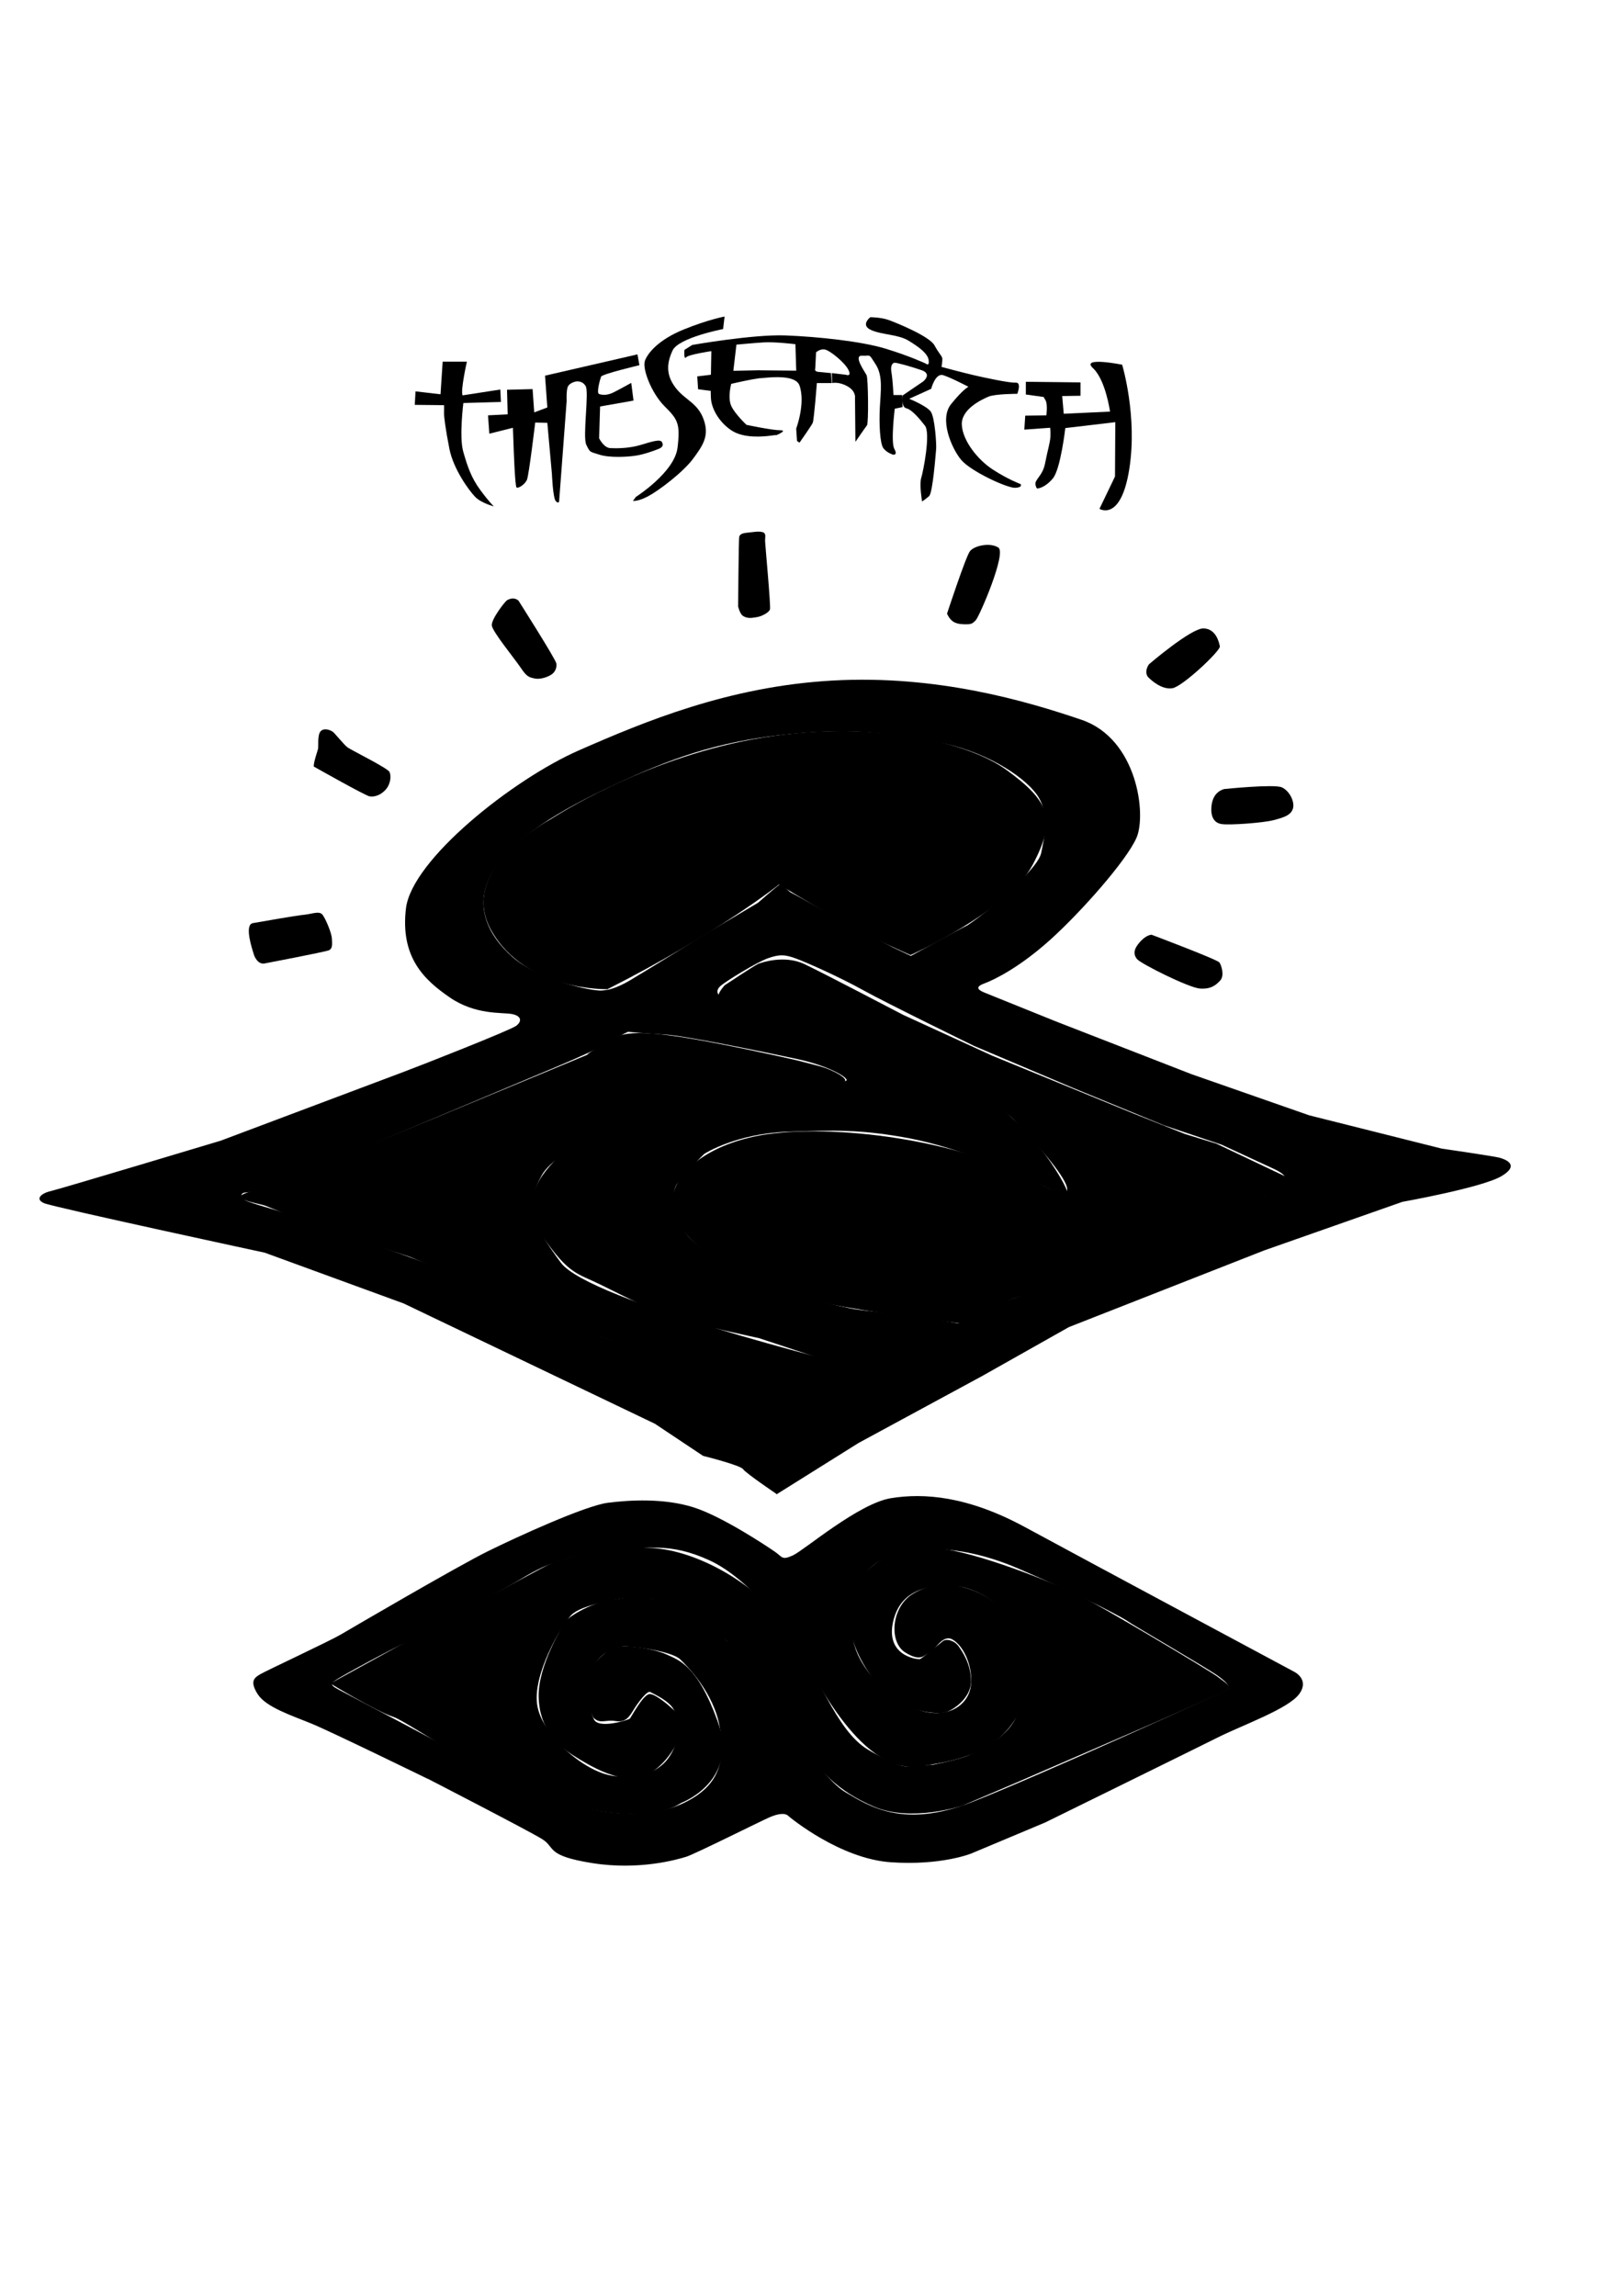 <?xml version="1.0" encoding="UTF-8" standalone="no"?>
<!-- Created with Inkscape (http://www.inkscape.org/) -->

<svg
   width="210mm"
   height="297mm"
   viewBox="0 0 210 297"
   version="1.1"
   id="svg1"
   xml:space="preserve"
   xmlns:inkscape="http://www.inkscape.org/namespaces/inkscape"
   xmlns:sodipodi="http://sodipodi.sourceforge.net/DTD/sodipodi-0.dtd"
   xmlns="http://www.w3.org/2000/svg"
   xmlns:svg="http://www.w3.org/2000/svg"><sodipodi:namedview
     id="namedview1"
     pagecolor="#ffffff"
     bordercolor="#000000"
     borderopacity="0.25"
     inkscape:showpageshadow="2"
     inkscape:pageopacity="0.0"
     inkscape:pagecheckerboard="0"
     inkscape:deskcolor="#d1d1d1"
     inkscape:document-units="mm" /><defs
     id="defs1" /><g
     inkscape:label="Layer 1"
     inkscape:groupmode="layer"
     id="layer1"><path
       style="display:inline;fill:#000000;stroke-width:0.265"
       d="m 110.083,176.643 c 0,0 0.631,-0.081 -0.394,0.676 -2.866,2.118 -9.5,4.899 -9.5,4.899 L 53.016,162.585 c 0,0 -12.435,-4.029 -18.646,-6.592 -0.559,-0.231 -3.32,-0.635 -3.253,-1.209 0.05,-0.424 2.635,-1.003 3.65,-1.356 2.388,-0.831 41.226,-16.978 41.226,-16.978 0,0 -0.22,-0.129 3.83,-2.309 2.025,-1.09 7.672,-0.183 13.007,0.851 5.335,1.034 10.357,2.196 10.357,2.196 0,0 1.669,0.425 2.805,0.727 1.991,0.531 3.812,1.698 3.283,1.962 -0.831,0.415 -20.195,2.576 -23.518,4.029 -3.323,1.454 -13.554,4.278 -15.683,8.172 -2.129,3.894 -1.194,6.282 2.492,11.267 3.686,4.984 37.517,13.298 37.517,13.298 z"
       id="path2"
       sodipodi:nodetypes="csccssscsscsssssc"
       inkscape:label="waveLeft" /><path
       style="display:inline;fill:#000000;stroke-width:0.265"
       d="m 123.737,171.133 c 0,0 -19.278,-2.208 -24.204,-4.416 -4.926,-2.208 -10.106,-5.18 -12.06,-9.002 -1.953,-3.822 1.783,-8.917 10.191,-10.701 8.408,-1.783 25.777,0.02 36.38,5.852 10.603,5.832 -3.023,-8.191 -3.023,-8.191 0,0 -8,-6.847 -14.053,-9.369 -6.054,-2.522 -21.552,-6.093 -23.273,-6.013 -1.721,0.08 0.08,-1.841 0.08,-1.841 0,0 3.922,-2.602 4.323,-2.762 0.4,-0.16 3.402,-1.201 6.004,0.04 2.602,1.241 12.768,6.564 12.768,6.564 l 11.527,5.283 18.291,7.484 6.644,2.642 4.042,1.241 8.845,4.202 c 0,0 0.64,0.12 0.64,0.2 0,0.08 -0.44,1.201 -0.44,1.201 l -5.763,2.722 -12.207,5.203 c 0,0 -14.609,6.084 -16.17,6.204 -1.561,0.12 -7.364,3.402 -7.725,3.482 -0.36,0.08 -0.816,-0.025 -0.816,-0.025 z"
       id="path3"
       inkscape:label="waveRight" /><path
       style="display:inline;fill:#000000;stroke-width:0.265"
       d="m 76.784,222.207 c 0,0 -1.271,-2.376 -0.829,-4.698 0.442,-2.321 1.437,-2.819 2.708,-3.979 1.271,-1.161 6.024,-0.221 7.571,0.497 1.547,0.718 3.979,1.326 6.632,8.677 2.653,7.35 -3.979,10.224 -4.642,10.5 -0.663,0.276 -3.261,2.708 -13.098,0.663 -9.837,-2.045 -22.051,-11.053 -24.261,-11.771 -2.211,-0.718 -8.124,-4.311 -8.124,-4.311 0,0 27.411,-15.087 28.793,-15.64 1.382,-0.553 7.184,-2.155 12.821,-1.879 5.637,0.276 13.485,4.476 17.464,10.279 3.979,5.803 6.3,13.319 10.5,15.806 4.2,2.487 5.084,2.155 5.084,2.155 l 3.371,-0.221 c 0,0 3.371,-0.663 4.587,-1.216 1.216,-0.553 4.753,-2.1 6.024,-4.753 1.271,-2.653 2.874,-6.19 1.105,-10.39 -1.768,-4.2 -6.466,-6.577 -8.566,-6.687 -2.1,-0.111 -7.019,-0.497 -8.29,4.255 -1.271,4.753 3.095,5.195 3.371,5.14 0.276,-0.055 2.487,-1.934 2.984,-2.321 0.497,-0.387 1.547,-0.055 2.045,0.663 0.497,0.718 1.603,2.266 1.603,4.532 0,2.266 -2.487,3.813 -3.371,4.034 -0.884,0.221 -5.526,0.111 -8.566,-3.482 -3.04,-3.592 -4.698,-7.958 -3.371,-11.827 1.326,-3.869 5.526,-6.355 10.721,-5.969 5.195,0.387 15.585,4.642 18.514,6.079 2.929,1.437 16.856,9.727 17.961,10.556 1.105,0.829 1.934,1.326 1.271,1.713 -0.663,0.387 -9.063,4.09 -9.063,4.09 l -17.961,7.792 -7.24,3.095 c 0,0 -6.632,2.211 -11.495,0.111 -4.863,-2.1 -6.853,-4.642 -9.45,-7.958 -2.597,-3.316 -8.898,-12.766 -9.616,-13.485 -0.718,-0.718 -8.069,-5.14 -10.003,-5.471 -1.934,-0.332 -3.537,0 -3.979,0.111 -0.442,0.111 -4.808,0.718 -6.079,2.045 -1.271,1.326 -5.14,7.848 -4.366,11.827 0.774,3.979 6.466,8.787 10.169,9.008 3.703,0.221 6.521,-0.663 7.737,-4.255 1.216,-3.592 0.332,-3.205 -0.276,-4.366 -0.608,-1.161 -2.653,-2.045 -3.04,-2.266 -0.387,-0.221 -1.547,1.326 -2.1,2.211 -0.553,0.884 -0.995,1.768 -2.376,1.547 -1.382,-0.221 -1.99,0.442 -2.874,-0.442 z"
       id="path4"
       inkscape:label="redSwirl" /><path
       style="display:inline;fill:#000000;stroke-width:0.265"
       d="m 78.605,127.969 c 0,0 -10.625,0.282 -15.044,-7.616 -4.419,-7.898 7.24,-14.104 7.71,-14.386 0.47,-0.282 11.753,-7.71 26.233,-10.343 14.48,-2.633 27.455,0.094 32.815,4.043 5.359,3.949 6.488,6.206 3.291,12.223 -3.197,6.018 -15.796,11.659 -15.796,11.659 0,0 -5.418,-2.387 -8.158,-3.908 -2.74,-1.521 -8.861,-5.213 -8.861,-5.213 0,0 -7.898,6.3 -22.19,13.54 z"
       id="path10"
       inkscape:label="yellowSun"
       sodipodi:nodetypes="csssssczcc" /><path
       style="display:inline;fill:#000000;stroke-width:0.265"
       d="m 100.462,193.258 c 0,0 -3.958,-2.671 -4.304,-3.19 -0.346,-0.519 -5.188,-1.729 -5.188,-1.729 l -6.226,-4.151 -32.514,-15.565 -17.986,-6.572 c 0,0 -27.326,-5.88 -28.536,-6.399 -1.211,-0.519 -0.414,-1.27 0.86,-1.565 1.274,-0.294 21.988,-6.52 21.988,-6.52 0,0 21.319,-8.019 23.666,-8.899 2.347,-0.88 13.789,-5.379 14.571,-5.965 0.782,-0.587 0.678,-1.311 -0.618,-1.531 -1.297,-0.22 -4.67,0.134 -7.977,-2.135 -3.307,-2.269 -6.419,-5.187 -5.674,-11.51 0.746,-6.322 13.862,-16.719 22.374,-20.453 8.513,-3.734 19.415,-8.289 32.856,-9.035 13.441,-0.747 24.941,2.614 32.184,5.078 7.243,2.464 8.438,12.321 7.094,15.308 -1.344,2.987 -7.094,9.483 -11.052,13.068 -3.958,3.584 -7.243,5.227 -8.662,5.75 -1.419,0.523 -0.456,0.963 0.175,1.21 0.631,0.247 9.109,3.676 9.109,3.676 l 17.559,6.831 15.227,5.322 17.147,4.307 c 0,0 6.804,0.988 7.49,1.18 0.686,0.192 2.744,0.905 0.247,2.387 -2.497,1.482 -12.812,3.32 -12.812,3.32 l -17.911,6.295 -25.244,9.91 -11.192,6.311 -16.024,8.678 -10.637,6.661 -0.263,-11.493 9.92,-4.896 13.722,-5.644 5.383,-2.656 9.011,-3.165 13.293,-5.399 c 0,0 11.245,-4.655 13.666,-6.07 2.42,-1.415 0.707,-2.309 -0.596,-2.904 -1.303,-0.596 -6.516,-3.016 -6.516,-3.016 l -7.522,-2.532 -11.767,-4.841 -12.809,-5.437 c 0,0 -11.283,-5.511 -14.299,-7.187 -3.016,-1.676 -7.112,-3.5 -8.602,-4.059 -1.489,-0.559 -2.197,-0.596 -3.686,-0.074 -1.489,0.521 -5.511,3.016 -6.144,3.575 -0.633,0.559 -0.484,1.08 0.037,1.415 0.521,0.335 2.346,0.112 4.841,0.559 2.495,0.447 5.325,1.043 9.011,2.309 3.686,1.266 10.24,3.128 13.889,5.213 3.649,2.085 8.751,6.293 11.469,9.086 2.718,2.793 4.729,6.07 5.362,7.447 0.633,1.378 -0.149,1.005 -0.67,0.856 -0.521,-0.149 -5.511,-2.718 -8.08,-3.649 -2.569,-0.931 -7.149,-2.793 -12.4,-3.686 -5.25,-0.894 -8.453,-0.931 -14.932,-0.67 -6.479,0.261 -10.501,2.755 -10.65,2.867 -0.149,0.112 -3.24,3.277 -3.649,4.096 -0.41,0.819 -0.856,3.351 1.266,6.181 2.122,2.83 9.231,6.412 11.22,7.182 1.989,0.77 9.495,2.438 10.65,2.63 1.155,0.192 6.993,0.77 8.597,1.026 1.604,0.257 4.828,0.822 4.828,0.822 l -14.062,5.793 -11.742,-3.895 c 0,0 -7.727,-1.658 -10.554,-2.488 -2.827,-0.829 -6.784,-2.865 -9.913,-4.41 -3.128,-1.545 -4.108,-1.282 -7.576,-6.294 -3.468,-5.013 0.589,-8.907 2.745,-10.837 2.157,-1.93 6.64,-4.483 11.18,-5.675 4.54,-1.192 24.574,-3.405 25.311,-3.575 0.738,-0.17 -1.834,-1.877 -6.23,-2.823 -4.396,-0.946 -14.715,-3.053 -17.096,-3.175 -2.381,-0.122 -4.835,-0.355 -4.835,-0.355 l -2.662,-5.433 c 0,0 1.084,-0.153 2.846,-1.185 1.761,-1.032 10.203,-6.255 10.203,-6.255 l 6.437,-3.826 c 0,0 2.129,-1.883 2.681,-2.267 0.552,-0.384 0.648,0.192 0.84,0.336 0.192,0.144 0.576,0.576 0.84,0.672 0.264,0.096 6.218,3.457 6.218,3.457 l 6.866,3.577 2.329,1.104 c 0,0 6.626,-3.649 7.178,-3.889 0.552,-0.24 4.345,-3.193 4.706,-3.649 0.36,-0.456 4.586,-3.961 4.97,-5.762 0.384,-1.801 1.056,-4.826 -0.288,-7.154 -1.344,-2.329 -6.246,-5.746 -12.359,-7.043 -6.112,-1.297 -11.299,-2.037 -19.708,-1.222 -8.409,0.815 -14.299,2.667 -21.449,5.927 -7.15,3.26 -13.595,6.742 -16.781,11.336 -3.186,4.594 -1.037,8.78 2.223,11.632 3.26,2.852 10.324,4.483 11.654,4.293 1.329,-0.19 0.599,-0.075 0.599,-0.075 l 2.657,5.424 -0.511,0.247 -2.956,1.675 c 0,0 -1.921,0.985 -6.749,3.005 -4.828,2.02 -26.569,11.184 -26.569,11.184 0,0 -8.05,3.595 -9.535,4.064 -1.485,0.469 -2.736,0.547 -3.283,0.625 -0.547,0.078 -0.697,0.686 0.317,1.11 1.013,0.424 6.652,2.009 6.652,2.009 l 8.089,2.948 16.515,6.001 14.915,6.65 22.051,8.837 z"
       id="path11"
       sodipodi:nodetypes="csccccsscssssssssssssccccssccccccccccccssccccsssssssssssssssssssscccssssssssccsccssccccssssssssssccccscscscccccc"
       inkscape:label="waveOutline" /><path
       style="display:inline;fill:#000000;stroke-width:0.265"
       d="m 55.345,230.121 c 0,0 -12.334,-6.021 -14.961,-7.11 -2.627,-1.088 -5.968,-2.139 -7.056,-3.866 -1.088,-1.726 -0.338,-2.139 0.338,-2.552 0.676,-0.413 8.97,-4.279 10.434,-5.142 1.464,-0.863 15.013,-8.782 18.953,-10.734 3.941,-1.952 12.686,-5.93 15.576,-6.305 2.89,-0.375 7.281,-0.601 11.034,0.563 3.753,1.163 9.646,5.104 10.621,5.78 0.976,0.676 0.863,1.126 2.327,0.45 1.464,-0.676 8.482,-6.718 12.686,-7.394 4.204,-0.676 9.871,-0.3 17.34,3.753 7.469,4.053 34.792,18.691 34.792,18.691 0,0 2.064,0.976 0.676,2.89 -1.389,1.914 -7.319,4.016 -10.471,5.592 -3.153,1.576 -22.406,11.034 -22.406,11.034 l -9.571,4.016 c 0,0 -3.866,1.576 -10.396,1.126 -6.53,-0.45 -12.948,-5.705 -13.324,-6.043 -0.375,-0.338 -1.239,-0.263 -2.364,0.225 -1.126,0.488 -9.683,4.766 -10.772,5.104 -1.088,0.338 -6.053,1.796 -12.156,0.825 -6.104,-0.971 -4.716,-2.011 -6.52,-3.121 -1.803,-1.11 -14.785,-7.799 -14.785,-7.799 l 2.555,-4.073 8.451,4.389 c 0,0 5.316,2.669 9.573,3.544 4.257,0.874 9.021,1.174 13.048,-0.967 4.027,-2.14 4.902,-5.063 4.165,-9.527 -0.736,-4.464 -4.234,-7.962 -5.132,-8.814 -0.897,-0.851 -4.487,-1.519 -6.904,-1.657 -2.416,-0.138 -4.326,1.979 -4.81,3.521 -0.483,1.542 -0.069,4.556 0.552,5.891 0.621,1.335 4.487,0.069 4.648,-0.069 0.161,-0.138 1.611,-2.946 2.485,-3.176 0.874,-0.23 3.935,2.6 4.28,3.199 0.345,0.598 -0.253,2.393 -0.944,3.613 -0.69,1.22 -2.508,3.774 -5.155,4.027 -2.646,0.253 -5.615,-1.427 -7.847,-2.831 -2.232,-1.404 -4.508,-3.577 -4.609,-7.635 -0.101,-4.058 3.044,-8.979 3.246,-9.537 0.203,-0.558 3.246,-2.638 6.138,-2.993 2.891,-0.355 3.246,-1.471 9.181,1.471 5.935,2.942 6.645,4.616 10.247,9.537 3.602,4.92 7.812,12.022 10.906,13.848 3.094,1.826 7.507,4.718 16.334,1.268 8.826,-3.449 32.871,-14.406 33.124,-14.609 0.254,-0.203 0.194,-0.669 -1.281,-1.723 -1.475,-1.054 -11.238,-6.72 -11.613,-7.024 -0.375,-0.304 -4.683,-2.739 -14.165,-6.837 -9.482,-4.097 -16.192,-2.43 -18.722,-0.51 -2.53,1.921 -3.654,6.746 -2.483,10.588 1.171,3.842 5.528,7.543 8.901,8.386 3.373,0.843 5.95,-0.937 6.137,-3.561 0.187,-2.624 -1.124,-5.06 -2.436,-5.762 -1.312,-0.703 -2.342,1.593 -2.998,1.78 -0.656,0.187 -0.984,1.218 -3.092,-0.094 -2.108,-1.312 -1.827,-5.809 0.937,-7.543 2.764,-1.733 7.074,-1.921 11.712,1.827 4.638,3.748 4.638,8.48 2.342,13.024 -2.296,4.544 -5.762,6.512 -13.399,7.449 -7.636,0.937 -13.961,-12.884 -15.179,-15.039 -1.218,-2.155 -6.512,-9.229 -11.712,-11.619 -5.2,-2.389 -8.339,-1.687 -14.523,-0.984 -6.184,0.703 -8.761,2.811 -11.244,4.17 -2.483,1.359 -10.963,6.371 -13.024,7.215 -2.061,0.843 -9.136,4.732 -9.557,5.06 -0.422,0.328 -1.078,0.515 0.281,1.218 1.359,0.703 14.145,7.478 14.145,7.478 z"
       id="path12"
       sodipodi:nodetypes="cssssssssssscssccsssssscccssssssscsssssssssssssssssssssssssssssssssscc"
       inkscape:label="swirlOutline" /></g><g
     inkscape:groupmode="layer"
     id="layer3"
     inkscape:label="sunRays"
     style="display:inline"><path
       style="fill:#000000;stroke-width:0.265"
       d="m 34.155,124.654 c 0,0 7.85,-1.5 8.373,-1.71 0.523,-0.209 0.454,-0.768 0.419,-1.5 -0.035,-0.733 -0.768,-2.477 -1.186,-3.07 -0.419,-0.593 -1.326,-0.14 -2.407,-0.035 -1.082,0.105 -5.443,0.872 -6.629,1.082 -1.186,0.209 -0.035,3.524 0.105,4.012 0.14,0.488 0.593,1.291 1.326,1.221 z"
       id="path13" /><path
       style="fill:#000000;stroke-width:0.265"
       d="m 40.608,99.17 c 0,0 6.606,3.731 7.189,3.847 0.583,0.117 1.438,-0.117 2.098,-0.855 0.661,-0.738 0.738,-1.788 0.505,-2.293 -0.233,-0.505 -4.974,-2.837 -5.44,-3.186 -0.466,-0.35 -1.632,-1.826 -1.904,-2.021 -0.272,-0.194 -1.088,-0.544 -1.554,-0.078 -0.466,0.466 -0.272,1.982 -0.35,2.293 -0.078,0.311 -0.622,1.865 -0.544,2.293 z"
       id="path14" /><path
       style="fill:#000000;stroke-width:0.265"
       d="m 67.077,77.687 c 0,0 4.861,7.638 4.916,8.166 0.056,0.528 -0.139,1.055 -0.611,1.389 -0.472,0.333 -1.472,0.694 -2.222,0.528 -0.75,-0.167 -1,-0.222 -1.805,-1.417 -0.805,-1.194 -3.639,-4.638 -3.722,-5.444 -0.083,-0.805 1.75,-3.166 2,-3.277 0.25,-0.111 0.805,-0.444 1.444,0.056 z"
       id="path15" /><path
       style="fill:#000000;stroke-width:0.265"
       d="m 95.505,78.475 c 0,0 0.07,-8.738 0.141,-9.019 0.07,-0.281 0.281,-0.469 1.007,-0.539 0.726,-0.07 1.546,-0.234 2.038,-0.07 0.492,0.164 0.281,0.632 0.305,1.195 0.023,0.562 0.75,8.363 0.632,8.784 -0.117,0.422 -1.078,0.89 -1.569,0.984 -0.492,0.094 -1.078,0.211 -1.546,0.047 -0.469,-0.164 -0.703,-0.328 -1.007,-1.382 z"
       id="path16" /><path
       style="fill:#000000;stroke-width:0.265"
       d="m 122.536,79.387 c 0,0 2.421,-7.38 2.968,-8.083 0.547,-0.703 2.577,-1.171 3.671,-0.469 1.093,0.703 -2.46,8.942 -2.929,9.411 -0.469,0.469 -0.547,0.547 -1.64,0.508 -1.093,-0.039 -1.64,-0.43 -2.07,-1.367 z"
       id="path17" /><path
       style="fill:#000000;stroke-width:0.265"
       d="m 148.663,85.937 c 0,0 5.471,-4.698 7.074,-4.642 1.603,0.055 1.99,1.768 2.1,2.321 0.111,0.553 -4.808,5.195 -6.134,5.416 -1.326,0.221 -2.653,-0.94 -3.095,-1.382 -0.442,-0.442 -0.332,-1.161 0.055,-1.713 z"
       id="path18" /><path
       style="fill:#000000;stroke-width:0.265"
       d="m 158.39,102.075 c 0,0 6.466,-0.663 7.461,-0.221 0.995,0.442 1.713,1.879 1.437,2.763 -0.276,0.884 -1.271,1.161 -2.542,1.492 -1.271,0.332 -5.582,0.663 -6.687,0.497 -1.105,-0.166 -1.382,-1.161 -1.326,-2.1 0.055,-0.94 0.387,-2.045 1.658,-2.432 z"
       id="path19" /><path
       style="fill:#000000;stroke-width:0.265"
       d="m 148.995,120.92 c 0,0 8.511,3.205 8.787,3.592 0.276,0.387 0.663,1.713 0.111,2.321 -0.553,0.608 -1.216,1.161 -2.653,1.05 -1.437,-0.111 -7.627,-3.205 -8.124,-3.813 -0.497,-0.608 -0.387,-1.216 0.111,-1.879 0.497,-0.663 1.161,-1.216 1.768,-1.271 z"
       id="path20" /></g><g
     inkscape:groupmode="layer"
     id="layer2"
     inkscape:label="theSearch"
     style="display:inline"><path
       style="fill:#000000;stroke-width:0.265"
       d="m 57.276,46.781 h 3.135 c 0,0 -0.853,3.789 -0.555,4.365 0.298,0.575 0,0 0,0 l 4.88,-0.754 0.079,1.607 -4.861,0.139 c 0,0 -0.555,4.384 -0.02,6.269 0.536,1.885 1.032,3.392 2.222,4.999 1.19,1.607 1.746,2.103 1.746,2.103 0,0 -1.627,-0.417 -2.42,-1.23 -0.794,-0.813 -2.817,-3.591 -3.333,-6.21 -0.516,-2.619 -0.714,-4.246 -0.694,-4.642 0.02,-0.397 0,-1.012 0,-1.012 l -3.789,-0.04 0.099,-1.746 3.234,0.377 z"
       id="path5" /><path
       style="fill:#000000;stroke-width:0.265"
       d="m 63.314,56.105 -0.17,-2.375 2.544,-0.127 -0.085,-3.181 3.308,-0.085 0.212,3.011 1.696,-0.636 -0.297,-4.113 11.959,-2.756 0.254,1.399 c 0,0 -4.834,1.145 -4.962,1.484 -0.127,0.339 -0.636,2.12 -0.254,2.248 0.382,0.127 1.018,0.212 1.866,-0.212 0.848,-0.424 2.29,-1.23 2.29,-1.23 l 0.297,2.29 -4.326,0.763 -0.127,4.113 c 0,0 0.594,1.23 1.442,1.272 0.848,0.042 2.46,0.042 3.986,-0.424 1.527,-0.466 2.502,-0.763 2.714,-0.339 0.212,0.424 0.042,0.679 -0.509,0.891 -0.551,0.212 -1.781,0.679 -2.884,0.848 -1.103,0.17 -3.393,0.297 -4.707,-0.127 -1.315,-0.424 -1.187,-0.254 -1.696,-1.272 -0.509,-1.018 0.382,-6.785 -0.085,-7.591 -0.466,-0.806 -1.315,-0.594 -1.315,-0.594 0,0 -0.636,0.127 -0.933,0.551 -0.297,0.424 -0.212,1.951 -0.212,1.951 L 72.346,64.84 c 0,0 -0.042,0.382 -0.424,0 -0.382,-0.382 -0.509,-3.52 -0.509,-3.52 l -0.594,-6.616 -1.569,-0.042 c 0,0 -0.806,6.743 -1.06,7.379 -0.254,0.636 -1.145,1.187 -1.357,1.018 -0.212,-0.17 -0.382,-5.428 -0.382,-5.428 l -0.085,-2.29 z"
       id="path6" /><path
       style="fill:#000000;stroke-width:0.265"
       d="m 82.287,64.275 c 0,0 4.989,-3.175 5.378,-6.35 0.389,-3.175 0,-3.693 -1.685,-5.378 -1.685,-1.685 -2.916,-4.859 -2.527,-5.896 0.389,-1.037 1.814,-2.721 4.989,-4.017 3.175,-1.296 5.313,-1.685 5.313,-1.685 l -0.194,1.62 c 0,0 -5.767,1.101 -6.544,2.786 -0.778,1.685 -0.842,3.175 0.389,4.795 1.231,1.62 2.851,1.944 3.628,4.082 0.778,2.138 -0.065,3.369 -1.361,5.119 -1.296,1.749 -4.471,4.147 -5.831,4.859 -1.361,0.713 -1.944,0.583 -1.944,0.583 z"
       id="path7" /><path
       style="fill:#000000;stroke-width:0.265"
       d="m 89.573,44.626 c 0,0 7.875,-1.393 12.054,-1.232 4.179,0.161 9.804,0.75 12.964,1.714 3.161,0.964 5.197,1.929 5.197,1.929 0,0 0.482,0.429 0.375,-0.429 -0.107,-0.857 -1.179,-1.661 -2.571,-2.518 -1.393,-0.857 -3.429,-0.75 -4.875,-1.393 -1.446,-0.643 -0.107,-1.661 -0.107,-1.661 0,0 1.393,0 2.411,0.375 1.018,0.375 5.25,2.089 5.893,3.268 0.643,1.179 1.018,1.393 1.018,1.768 0,0.375 -0.107,1.018 -0.107,1.018 0,0 2.786,0.75 4.179,1.071 1.393,0.321 4.607,1.018 5.411,0.964 0.804,-0.054 0.214,1.446 0.214,1.446 0,0 -2.893,0 -3.75,0.375 -0.857,0.375 -3.536,1.607 -3.429,3.643 0.107,2.036 2.036,4.5 4.018,5.786 1.982,1.286 3.589,1.875 3.589,1.875 0,0 0.321,0.429 -0.696,0.482 -1.018,0.054 -5.786,-2.143 -7.018,-3.643 -1.232,-1.5 -2.839,-5.25 -1.286,-7.179 1.554,-1.929 2.25,-2.25 2.25,-2.25 0,0 -2.25,-1.179 -3.268,-1.5 -1.018,-0.321 -1.554,1.768 -1.554,1.768 l -2.839,1.286 c 0,0 2.25,0.911 2.786,1.661 0.536,0.75 0.75,4.286 0.696,4.821 -0.054,0.536 -0.429,5.679 -0.911,6.107 -0.482,0.429 -0.911,0.696 -0.911,0.696 0,0 -0.375,-2.196 -0.107,-3.054 0.268,-0.857 1.232,-5.786 0.482,-6.75 -0.75,-0.964 -1.714,-2.089 -2.411,-2.25 -0.696,-0.161 -0.482,-1.661 -0.482,-1.661 l 2.679,-1.821 c 0,0 1.179,-0.964 -0.214,-1.446 -1.393,-0.482 -3.321,-1.018 -3.536,-0.964 -0.214,0.054 -0.536,0.321 -0.375,1.232 0.161,0.911 0.268,2.946 0.268,2.946 h 1.125 l 0.054,1.554 -1.018,0.214 c 0,0 -0.536,4.339 -0.054,5.197 0.482,0.857 -0.161,0.75 -0.161,0.75 0,0 -0.75,-0.214 -1.232,-0.804 -0.482,-0.589 -0.589,-3.214 -0.482,-5.304 0.107,-2.089 0.429,-4.071 -0.536,-5.572 -0.964,-1.5 -0.589,-1.071 -1.768,-1.125 -1.179,-0.054 0.375,2.089 0.589,2.518 0.214,0.429 0.268,6.214 0.054,6.482 -0.214,0.268 -1.5,2.143 -1.5,2.143 l -0.054,-5.679 c 0,0 0.161,-0.857 -0.964,-1.5 -1.125,-0.643 -1.982,-0.429 -1.982,-0.429 l -0.054,-1.286 1.821,0.214 c 0,0 0.804,0.321 0.321,-0.643 -0.482,-0.964 -2.411,-2.518 -3.054,-2.625 -0.643,-0.107 -1.125,0.375 -1.125,0.375 l -0.107,2.089 c 0,0 -0.161,0.375 0.375,0.429 0.536,0.054 1.661,0.161 1.661,0.161 l 0.107,1.286 h -1.929 c 0,0 -0.375,4.768 -0.536,5.143 -0.161,0.375 -1.714,2.571 -1.714,2.571 l -0.321,-0.214 -0.107,-1.607 c 0,0 1.232,-3.268 0.429,-5.572 -0.364,-1.042 -2.207,-1.185 -4.117,-1.029 -0.24,0.02 -0.944,0.087 -0.944,0.087 l 0.017,-1.024 4.62,0.044 -0.107,-3.423 c 0,0 -2.637,-0.324 -4.087,-0.235 -1.277,0.078 -3.545,0.292 -3.545,0.292 l -0.398,3.384 3.512,-0.073 -0.004,1.017 c 0,0 -0.709,0.102 -1.152,0.184 -1.175,0.219 -2.633,0.562 -2.633,0.562 0,0 -0.482,1.768 0,2.839 0.482,1.071 1.982,2.464 1.982,2.464 0,0 3.268,0.696 4.339,0.696 1.071,0 -0.482,0.643 -0.482,0.643 0,0 0.107,-0.054 -0.696,0.054 -0.804,0.107 -3.482,0.429 -5.143,-0.696 -1.661,-1.125 -2.571,-2.893 -2.625,-4.179 -0.054,-1.286 0,-0.911 0,-0.911 l -1.661,-0.214 -0.107,-1.661 1.768,-0.214 0.054,-3.054 c 0,0 -2.946,0.429 -3.268,0.804 -0.321,0.375 -0.214,-0.964 -0.214,-0.964 z"
       id="path8"
       sodipodi:nodetypes="csscssscssscsscssscssscsccscscsssccsssccccccssssssccscccssccscccscccssccccsccccscscscssscccccscc" /><path
       style="fill:#000000;stroke-width:0.265"
       d="m 132.735,51.037 v -1.648 l 7.073,0.08 v 1.728 l -2.371,0.04 0.201,2.291 5.988,-0.281 c 0,0 -0.563,-4.099 -2.21,-5.626 -1.648,-1.527 3.778,-0.442 3.778,-0.442 0,0 2.009,6.631 0.924,13.503 -1.085,6.872 -3.858,5.144 -3.858,5.144 l 2.009,-4.179 0.04,-7.033 -6.47,0.764 c 0,0 -0.603,5.305 -1.607,6.51 -1.005,1.206 -1.889,1.286 -1.889,1.286 0,0 -0.241,0.201 -0.362,-0.482 -0.121,-0.683 0.924,-1.085 1.246,-2.773 0.321,-1.688 0.643,-2.612 0.683,-3.416 0.04,-0.804 -0.04,-1.165 -0.04,-1.165 l -3.335,0.241 0.121,-1.808 2.733,-0.04 c 0,0 0.201,-1.447 -0.121,-1.969 -0.321,-0.522 -0.201,-0.402 -0.201,-0.402 z"
       id="path9" /></g></svg>
